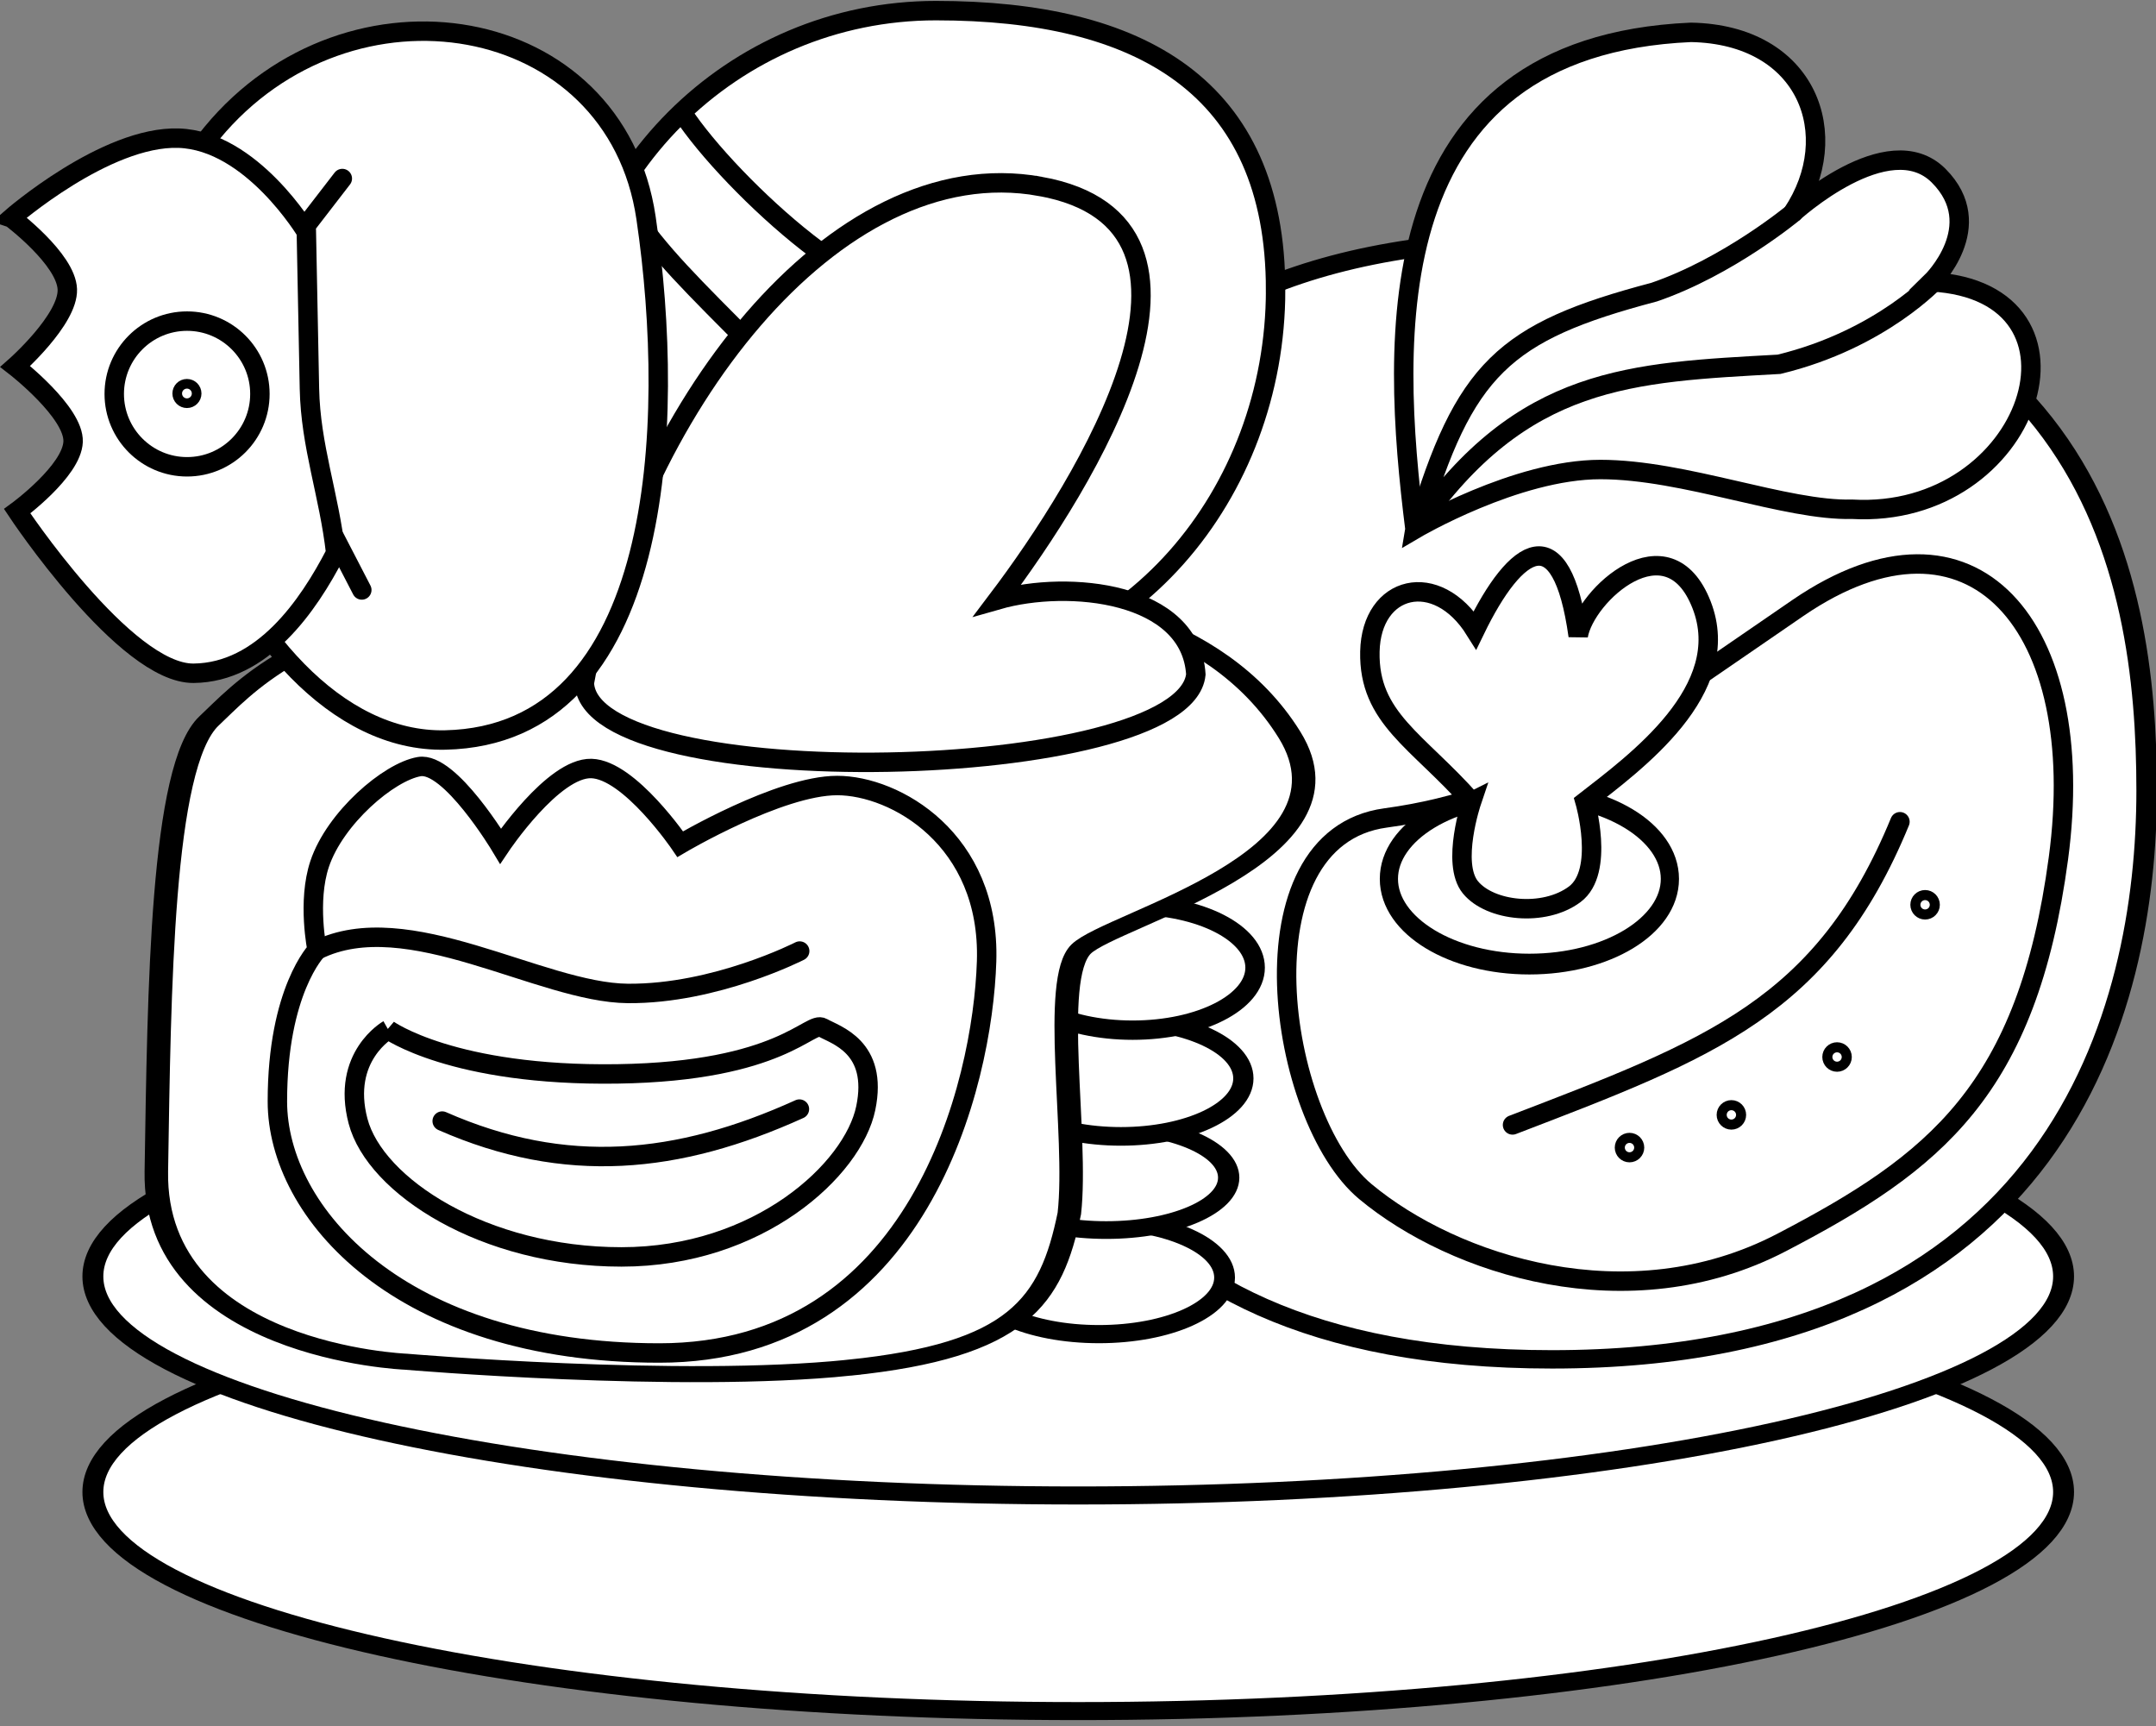 <?xml version="1.0" encoding="UTF-8" standalone="no"?>
<!-- Created with Inkscape (http://www.inkscape.org/) -->

<svg
   xmlns:dc="http://purl.org/dc/elements/1.1/"
   xmlns:cc="http://creativecommons.org/ns#"
   xmlns:rdf="http://www.w3.org/1999/02/22-rdf-syntax-ns#"
   xmlns:svg="http://www.w3.org/2000/svg"
   xmlns="http://www.w3.org/2000/svg"
   xmlns:sodipodi="http://sodipodi.sourceforge.net/DTD/sodipodi-0.dtd"
   xmlns:inkscape="http://www.inkscape.org/namespaces/inkscape"
   width="221.99"
   height="177.72"
   id="svg2"
   version="1.1"
   inkscape:version="0.48.3.1 r9886"
   sodipodi:docname="o pana e pona tawa ma.svg">
  <rect width="100%" height="100%" fill="#808080" stroke="none"/>
  <defs
     id="defs4" />
  <sodipodi:namedview
     id="base"
     pagecolor="#ffffff"
     bordercolor="#666666"
     borderopacity="1.0"
     inkscape:pageopacity="0.0"
     inkscape:pageshadow="2"
     inkscape:zoom="2.5526621"
     inkscape:cx="75.718194"
     inkscape:cy="83.638177"
     inkscape:document-units="px"
     inkscape:current-layer="layer1"
     showgrid="false"
     inkscape:window-width="1440"
     inkscape:window-height="824"
     inkscape:window-x="0"
     inkscape:window-y="26"
     inkscape:window-maximized="1" />
  <g
     inkscape:label="Calque 1"
     inkscape:groupmode="layer"
     id="layer1"
     transform="translate(0,-874.642)">
    <g
       id="g4028"
       transform="translate(13.39,63.2)">
      <g
         inkscape:label="Calque 1"
         id="layer1-0"
         transform="matrix(2.78,0,0,2.78,-35.833,-1837.575)">
        <g
           id="g3770"
           transform="matrix(0.998,0,0,0.998,94.401,1.942)">
          <path
             sodipodi:type="arc"
             style="fill:#ffffff;stroke:#000000;stroke-width:0.553;stroke-linecap:round;stroke-linejoin:miter;stroke-miterlimit:4;stroke-opacity:1;stroke-dasharray:none;stroke-dashoffset:0"
             id="path2996"
             sodipodi:cx="-73.497475"
             sodipodi:cy="32.620571"
             sodipodi:rx="26.064081"
             sodipodi:ry="6.7183809"
             d="m -47.433,32.621 c 0,3.71 -11.669,6.718 -26.064,6.718 -14.395,0 -26.064,-3.008 -26.064,-6.718 0,-3.71 11.669,-6.718 26.064,-6.718 14.395,0 26.064,3.008 26.064,6.718 z"
             transform="matrix(1.403,0,0,1.21,56.63,968.736)" />
          <path
             transform="matrix(1.403,0,0,1.21,56.63,960.736)"
             d="m -47.433,32.621 c 0,3.71 -11.669,6.718 -26.064,6.718 -14.395,0 -26.064,-3.008 -26.064,-6.718 0,-3.71 11.669,-6.718 26.064,-6.718 14.395,0 26.064,3.008 26.064,6.718 z"
             sodipodi:ry="6.7183809"
             sodipodi:rx="26.064081"
             sodipodi:cy="32.620571"
             sodipodi:cx="-73.497475"
             id="path3000"
             style="fill:#ffffff;stroke:#000000;stroke-width:0.553;stroke-linecap:round;stroke-linejoin:miter;stroke-miterlimit:4;stroke-opacity:1;stroke-dasharray:none;stroke-dashoffset:0"
             sodipodi:type="arc" />
        </g>
      </g>
      <g
         id="g3970">
        <g
           transform="matrix(1.294,0,0,1.294,86.221,-433.741)"
           id="layer1-1"
           inkscape:label="Calque 1">
          <g
             transform="matrix(0.902,0,0,0.902,95.827,103.851)"
             id="g3016">
            <g
               id="g3760">
              <path
                 inkscape:connector-curvature="0"
                 transform="matrix(0.998,0,0,0.892,-99.857,961.85)"
                 style="fill:#ffffff;stroke:#000000;stroke-width:1.817;stroke-linecap:round;stroke-linejoin:miter;stroke-miterlimit:4;stroke-opacity:1;stroke-dasharray:none;stroke-dashoffset:0"
                 d="m 97.84,66.783 c 0,21.563 -7.644,56.234 -52.566,56.234 -42.771,0 -48.263,-30.89 -48.263,-52.452 0,-21.563 -0.04,-58.297 48.263,-58.297 47.688,0 52.566,32.953 52.566,54.515 z"
                 id="path2989"
                 sodipodi:nodetypes="sssss" />
              <g
                 id="g3012"
                 transform="translate(2.173,-9.609)"
                 style="fill:#ffffff">
                <path
                   style="fill:#ffffff;stroke:#000000;stroke-width:1.714;stroke-linecap:round;stroke-linejoin:miter;stroke-miterlimit:4;stroke-opacity:1;stroke-dasharray:none"
                   d="m -68.933,51.602 c -2.093,-16.724 -3.484,-42.583 24.341,-43.813 10.311,0.186 13.558,9.092 8.957,15.968 0,0 8.461,-7.763 12.896,-3.328 4.435,4.435 -0.628,9.365 -0.628,9.365 15.466,0.855 8.817,20.96 -7.01,20.057 -5.8,0.157 -14.767,-3.505 -22.199,-3.505 -7.432,0 -16.357,5.258 -16.357,5.258 z"
                   id="path3006"
                   inkscape:connector-curvature="0"
                   sodipodi:nodetypes="ccczcczc"
                   transform="translate(0,956.362)" />
                <path
                   style="fill:none;stroke:#000000;stroke-width:1.714;stroke-linecap:round;stroke-linejoin:miter;stroke-miterlimit:4;stroke-opacity:1;stroke-dasharray:none"
                   d="m -35.551,23.698 c 0,0 -5.746,4.771 -12.289,7.005 -13.271,3.505 -16.745,6.745 -20.898,20.704 9.303,-13.346 18.833,-13.612 31.92,-14.341 9.072,-2.192 13.906,-7.535 13.906,-7.535"
                   id="path3010"
                   inkscape:connector-curvature="0"
                   transform="translate(0,956.362)"
                   sodipodi:nodetypes="ccccc" />
              </g>
            </g>
          </g>
        </g>
        <g
           id="g3932"
           transform="translate(0,-5.36)">
          <g
             inkscape:label="Calque 1"
             id="layer1-09"
             transform="matrix(1.62,0,0,1.105,-15.978,-192.189)">
            <g
               id="g3784"
               transform="matrix(1.034,0,0,1.034,-1.637,-34.243)">
              <g
                 transform="translate(-3.864,5.298)"
                 id="g3778">
                <path
                   transform="matrix(1.297,0,0,1.662,110.35,864.66)"
                   d="m -21.654,97.083 c 0,1.694 -2.666,3.068 -5.955,3.068 -3.289,0 -5.955,-1.373 -5.955,-3.068 0,-1.694 2.666,-3.068 5.955,-3.068 3.289,0 5.955,1.373 5.955,3.068 z"
                   sodipodi:ry="3.0676692"
                   sodipodi:rx="5.9548874"
                   sodipodi:cy="97.08271"
                   sodipodi:cx="-27.609022"
                   id="path3776-9"
                   style="fill:#ffffff;stroke:#000000;stroke-width:0.985;stroke-linecap:round;stroke-linejoin:miter;stroke-miterlimit:4;stroke-opacity:1;stroke-dasharray:none"
                   sodipodi:type="arc" />
                <path
                   sodipodi:type="arc"
                   style="fill:#ffffff;stroke:#000000;stroke-width:1.036;stroke-linecap:round;stroke-linejoin:miter;stroke-miterlimit:4;stroke-opacity:1;stroke-dasharray:none"
                   id="path3774"
                   sodipodi:cx="-27.609022"
                   sodipodi:cy="97.08271"
                   sodipodi:rx="5.9548874"
                   sodipodi:ry="3.0676692"
                   d="m -21.654,97.083 c 0,1.694 -2.666,3.068 -5.955,3.068 -3.289,0 -5.955,-1.373 -5.955,-3.068 0,-1.694 2.666,-3.068 5.955,-3.068 3.289,0 5.955,1.373 5.955,3.068 z"
                   transform="matrix(1.264,0,0,1.539,109.888,867.602)" />
                <path
                   transform="matrix(1.264,0,0,1.703,110.79,842.737)"
                   d="m -21.654,97.083 c 0,1.694 -2.666,3.068 -5.955,3.068 -3.289,0 -5.955,-1.373 -5.955,-3.068 0,-1.694 2.666,-3.068 5.955,-3.068 3.289,0 5.955,1.373 5.955,3.068 z"
                   sodipodi:ry="3.0676692"
                   sodipodi:rx="5.9548874"
                   sodipodi:cy="97.08271"
                   sodipodi:cx="-27.609022"
                   id="path3772"
                   style="fill:#ffffff;stroke:#000000;stroke-width:0.985;stroke-linecap:round;stroke-linejoin:miter;stroke-miterlimit:4;stroke-opacity:1;stroke-dasharray:none"
                   sodipodi:type="arc" />
                <path
                   sodipodi:type="arc"
                   style="fill:#ffffff;stroke:#000000;stroke-width:0.949;stroke-linecap:round;stroke-linejoin:miter;stroke-miterlimit:4;stroke-opacity:1;stroke-dasharray:none"
                   id="path3770"
                   sodipodi:cx="-27.609022"
                   sodipodi:cy="97.08271"
                   sodipodi:rx="5.9548874"
                   sodipodi:ry="3.0676692"
                   d="m -21.654,97.083 c 0,1.694 -2.666,3.068 -5.955,3.068 -3.289,0 -5.955,-1.373 -5.955,-3.068 0,-1.694 2.666,-3.068 5.955,-3.068 3.289,0 5.955,1.373 5.955,3.068 z"
                   transform="matrix(1.264,0,0,1.836,111.512,819.847)" />
              </g>
              <path
                 sodipodi:nodetypes="zcsssszzcz"
                 inkscape:connector-curvature="0"
                 id="path3768"
                 d="m 55.324,1039.435 c -10.416,1.568 -27.248,-0.541 -27.248,-0.541 0,0 -15.519,-0.902 -15.338,-17.143 0.18,-16.241 0.302,-36.57 3.248,-40.602 1.963,-2.687 5.594,-9.023 16.782,-10.827 11.188,-1.805 29.774,-1.985 32.481,-1.083 2.707,0.902 12.462,2.113 17.143,13.173 4.681,11.059 -10.93,16.577 -12.812,19.308 -1.882,2.732 -0.18,16.782 -0.722,23.82 -1.116,7.936 -3.118,12.327 -13.534,13.895 z"
                 style="fill:#ffffff;stroke:#000000;stroke-width:1.445;stroke-linecap:butt;stroke-linejoin:miter;stroke-miterlimit:4;stroke-opacity:1;stroke-dasharray:none" />
            </g>
          </g>
          <g
             inkscape:label="Calque 1"
             id="layer1-9"
             transform="translate(33.484,-147.874)">
            <g
               id="g3793"
               transform="matrix(1.031,0,0,1.031,99.29,-30.042)">
              <g
                 id="g3786">
                <g
                   id="layer1-0-2"
                   inkscape:label="Calque 1"
                   transform="translate(-96.292,-1.655)"
                   style="fill:none">
                  <path
                     transform="matrix(0.859,0,0,0.859,95.74,957.854)"
                     style="fill:#ffffff;stroke:#000000;stroke-width:2.259;stroke-linecap:round;stroke-linejoin:miter;stroke-miterlimit:4;stroke-opacity:1;stroke-dasharray:none"
                     d="m -16.094,43.716 c 0,23.685 -17.16,44.472 -40.845,44.472 -23.685,0 -41.525,-10.359 -41.525,-34.044 0,-23.685 19.2,-42.885 42.885,-42.885 23.685,0 39.484,8.772 39.484,32.457 z"
                     id="path2995"
                     inkscape:connector-curvature="0"
                     sodipodi:nodetypes="sssss" />
                </g>
                <g
                   id="g3782">
                  <path
                     sodipodi:nodetypes="cc"
                     transform="translate(0,956.362)"
                     inkscape:connector-curvature="0"
                     id="path3776"
                     d="m -80.032,27.599 c 3.162,4.987 5.633,7.581 11.615,13.579"
                     style="fill:none;stroke:#000000;stroke-width:1.94;stroke-linecap:round;stroke-linejoin:miter;stroke-miterlimit:4;stroke-opacity:1;stroke-dasharray:none" />
                  <path
                     sodipodi:nodetypes="cc"
                     inkscape:connector-curvature="0"
                     id="path3778"
                     d="m -73.147,976.773 c 2.725,3.871 8.025,9.297 12.931,12.956"
                     style="fill:none;stroke:#000000;stroke-width:1.94;stroke-linecap:round;stroke-linejoin:miter;stroke-miterlimit:4;stroke-opacity:1;stroke-dasharray:none" />
                </g>
              </g>
              <path
                 sodipodi:nodetypes="zcccz"
                 transform="translate(0,956.362)"
                 inkscape:connector-curvature="0"
                 id="path3780-2"
                 d="m -37.876,27.057 c 20.637,3.737 4.518,29.681 -4.256,41.281 7.107,-2.034 19.279,-0.781 19.789,7.448 -1.088,10.876 -60.613,12.202 -61.07,0.851 4.931,-26.957 24.9,-53.317 45.536,-49.579 z"
                 style="fill:#ffffff;stroke:#000000;stroke-width:1.94;stroke-linecap:round;stroke-linejoin:miter;stroke-miterlimit:4;stroke-opacity:1;stroke-dasharray:none" />
            </g>
          </g>
          <g
             inkscape:label="Calque 1"
             id="layer1-7"
             transform="matrix(0,-1,1,0,-983.455,904.488)">
            <g
               id="g3815"
               transform="matrix(1.02,0,0,1.02,102.593,-9.813)">
              <path
                 sodipodi:nodetypes="zzzz"
                 transform="translate(0,956.362)"
                 inkscape:connector-curvature="0"
                 id="path3002"
                 d="m -28.041,25.704 c 16.801,13.863 12.354,40.73 -8.568,43.813 -20.922,3.083 -52.195,1.776 -52.69,-20.265 -0.495,-22.041 44.457,-37.411 61.258,-23.548 z"
                 style="fill:#ffffff;stroke:#000000;stroke-width:1.961;stroke-linecap:round;stroke-linejoin:miter;stroke-miterlimit:4;stroke-opacity:1;stroke-dasharray:none" />
              <g
                 id="g3806">
                <g
                   id="g3797"
                   style="fill:#ffffff">
                  <path
                     transform="translate(0,956.362)"
                     sodipodi:nodetypes="czccczcsczc"
                     inkscape:connector-curvature="0"
                     id="path3004"
                     d="m -36.609,5.452 c 0,0 -4.153,5.533 -7.205,5.647 -3.051,0.114 -7.789,-5.258 -7.789,-5.258 0,0 -4.624,5.96 -7.594,5.842 -2.97,-0.118 -7.01,-5.647 -7.01,-5.647 0,0 -16.435,10.899 -16.357,17.817 0.078,6.919 6.732,11.545 12.144,14.336 5.862,-0.659 10.786,-2.538 16.577,-2.65 5.494,-0.106 15.822,-0.313 15.822,-0.313 0,0 9.218,-5.516 9.462,-12.887 0.244,-7.371 -8.05,-16.888 -8.05,-16.888 z"
                     style="fill:#ffffff;stroke:#000000;stroke-width:1.961;stroke-linecap:round;stroke-linejoin:miter;stroke-miterlimit:4;stroke-opacity:1;stroke-dasharray:none" />
                  <path
                     inkscape:connector-curvature="0"
                     id="path3793"
                     d="m -74.158,997.187 5.306,-2.747"
                     style="fill:none;stroke:#000000;stroke-width:1.961;stroke-linecap:round;stroke-linejoin:miter;stroke-miterlimit:4;stroke-opacity:1;stroke-dasharray:none" />
                  <path
                     transform="translate(0,956.362)"
                     inkscape:connector-curvature="0"
                     id="path3795"
                     d="m -32.633,38.858 -4.819,-3.718"
                     style="fill:none;stroke:#000000;stroke-width:1.961;stroke-linecap:round;stroke-linejoin:miter;stroke-miterlimit:4;stroke-opacity:1;stroke-dasharray:none" />
                </g>
                <g
                   id="g3802">
                  <path
                     transform="matrix(0.858,0,0,0.858,32.17,953.318)"
                     d="m -92.3,30.572 c 0,4.732 -3.836,8.568 -8.568,8.568 -4.732,0 -8.568,-3.836 -8.568,-8.568 0,-4.732 3.836,-8.568 8.568,-8.568 4.732,0 8.568,3.836 8.568,8.568 z"
                     sodipodi:ry="8.5679512"
                     sodipodi:rx="8.5679512"
                     sodipodi:cy="30.572008"
                     sodipodi:cx="-100.86816"
                     id="path3008"
                     style="fill:none;stroke:#000000;stroke-width:2.287;stroke-linecap:round;stroke-linejoin:miter;stroke-miterlimit:4;stroke-opacity:1;stroke-dasharray:none;stroke-dashoffset:0"
                     sodipodi:type="arc" />
                  <path
                     transform="translate(47.026,971.259)"
                     d="m -100.868,8.276 c 0,0.269 -0.218,0.487 -0.487,0.487 -0.269,0 -0.487,-0.218 -0.487,-0.487 0,-0.269 0.218,-0.487 0.487,-0.487 0.269,0 0.487,0.218 0.487,0.487 z"
                     sodipodi:ry="0.48681542"
                     sodipodi:rx="0.48681542"
                     sodipodi:cy="8.2758627"
                     sodipodi:cx="-101.35497"
                     id="path3780"
                     style="fill:none;stroke:#000000;stroke-width:1.961;stroke-linecap:round;stroke-linejoin:miter;stroke-miterlimit:4;stroke-opacity:1;stroke-dasharray:none;stroke-dashoffset:0"
                     sodipodi:type="arc" />
                </g>
              </g>
            </g>
          </g>
          <g
             inkscape:label="Calque 1"
             id="layer1-03"
             transform="translate(3.711,-78.926)">
            <g
               id="g3785"
               transform="matrix(1,0,0,1,94.61,4.849)">
              <g
                 id="g3781">
                <path
                   style="fill:#ffffff;stroke:#000000;stroke-width:2.001;stroke-linecap:round;stroke-linejoin:miter;stroke-miterlimit:4;stroke-opacity:1;stroke-dasharray:none"
                   d="m -79.059,32.325 c 0,0 -1.037,-4.999 0.259,-8.871 1.581,-4.723 7.109,-9.477 10.256,-10.018 3.147,-0.54 8.373,8.178 8.373,8.178 0,0 5.417,-8.09 9.347,-7.984 3.93,0.106 9.152,7.789 9.152,7.789 0,0 10.206,-6.037 16.162,-6.037 5.957,0 15.784,5.515 15.383,18.11 -0.401,12.594 -6.961,40.308 -33.688,40.308 -26.727,0 -39.335,-14.454 -39.335,-25.899 0,-11.444 4.089,-15.578 4.089,-15.578 z"
                   id="path3001"
                   inkscape:connector-curvature="0"
                   sodipodi:nodetypes="cszczczzzzc"
                   transform="translate(0,956.362)" />
                <path
                   style="fill:none;stroke:#000000;stroke-width:2.001;stroke-linecap:round;stroke-linejoin:miter;stroke-miterlimit:4;stroke-opacity:1;stroke-dasharray:none"
                   d="m -79.082,32.33 c 9.3,-4.642 23,4.382 32.017,4.456 9.017,0.074 17.693,-4.364 17.693,-4.364"
                   id="path3003"
                   inkscape:connector-curvature="0"
                   sodipodi:nodetypes="czc"
                   transform="translate(0,956.362)" />
              </g>
              <g
                 id="g3777">
                <path
                   style="fill:none;stroke:#000000;stroke-width:2.001;stroke-linecap:round;stroke-linejoin:miter;stroke-miterlimit:4;stroke-opacity:1;stroke-dasharray:none"
                   d="m -71.74,40.513 c 0,0 6.645,4.807 23.603,4.555 16.958,-0.252 19.804,-5.521 21.118,-4.762 1.314,0.759 5.762,1.955 4.451,8.282 -1.31,6.327 -11.007,15.321 -25.155,15.321 -14.148,0 -25.366,-7.302 -27.122,-13.975 -1.757,-6.673 3.106,-9.42 3.106,-9.42 z"
                   id="path3005"
                   inkscape:connector-curvature="0"
                   sodipodi:nodetypes="czzzzzc"
                   transform="translate(0,956.362)" />
                <path
                   style="fill:none;stroke:#000000;stroke-width:2.001;stroke-linecap:round;stroke-linejoin:miter;stroke-miterlimit:4;stroke-opacity:1;stroke-dasharray:none"
                   d="m -66.181,49.924 c 12.696,5.588 24.261,4.439 36.781,-1.233"
                   id="path3007"
                   inkscape:connector-curvature="0"
                   sodipodi:nodetypes="cc"
                   transform="translate(0,956.362)" />
              </g>
            </g>
          </g>
        </g>
        <g
           transform="matrix(1.095,0,0,1.095,106.529,-194.047)"
           id="layer1-74"
           inkscape:label="Calque 1">
          <g
             transform="matrix(0.985,0,0,0.985,95.868,13.693)"
             id="g3793-2">
            <path
               style="fill:#ffffff;stroke:#000000;stroke-width:1.855;stroke-linecap:round;stroke-linejoin:miter;stroke-miterlimit:4;stroke-opacity:1;stroke-dasharray:none"
               d="m -38.436,80.564 c 14.63,-7.627 23.459,-14.518 26.429,-36.677 2.97,-22.159 -8.183,-35.288 -24.855,-23.895 -16.673,11.393 -25.224,18.127 -39.384,20.052 -14.16,1.926 -10.34,28.65 -1.921,35.662 8.418,7.012 25.102,12.484 39.732,4.857 z"
               id="path2998"
               inkscape:connector-curvature="0"
               sodipodi:nodetypes="zzzzzz"
               transform="translate(0,956.362)" />
            <g
               id="g3782-9">
              <path
                 sodipodi:nodetypes="cc"
                 transform="translate(0,956.362)"
                 inkscape:connector-curvature="0"
                 id="path3000-6"
                 d="m -64.12,69.343 c 18.933,-7.264 29.699,-11.236 36.983,-28.938"
                 style="fill:none;stroke:#000000;stroke-width:1.855;stroke-linecap:round;stroke-linejoin:miter;stroke-miterlimit:4;stroke-opacity:1;stroke-dasharray:none" />
              <path
                 transform="translate(-0.36,952.64)"
                 d="m -23.895,52.053 c 0,0.265 -0.215,0.48 -0.48,0.48 -0.265,0 -0.48,-0.215 -0.48,-0.48 0,-0.265 0.215,-0.48 0.48,-0.48 0.265,0 0.48,0.215 0.48,0.48 z"
                 sodipodi:ry="0.48029819"
                 sodipodi:rx="0.48029819"
                 sodipodi:cy="52.052715"
                 sodipodi:cx="-24.375134"
                 id="path3770-3"
                 style="fill:none;stroke:#000000;stroke-width:1.855;stroke-linecap:round;stroke-linejoin:miter;stroke-miterlimit:4;stroke-opacity:1;stroke-dasharray:none;stroke-dashoffset:0"
                 sodipodi:type="arc" />
              <path
                 sodipodi:type="arc"
                 style="fill:none;stroke:#000000;stroke-width:1.855;stroke-linecap:round;stroke-linejoin:miter;stroke-miterlimit:4;stroke-opacity:1;stroke-dasharray:none;stroke-dashoffset:0"
                 id="path3772-2"
                 sodipodi:cx="-24.375134"
                 sodipodi:cy="52.052715"
                 sodipodi:rx="0.48029819"
                 sodipodi:ry="0.48029819"
                 d="m -23.895,52.053 c 0,0.265 -0.215,0.48 -0.48,0.48 -0.265,0 -0.48,-0.215 -0.48,-0.48 0,-0.265 0.215,-0.48 0.48,-0.48 0.265,0 0.48,0.215 0.48,0.48 z"
                 transform="translate(-8.765,967.169)" />
              <path
                 transform="translate(-18.852,972.692)"
                 d="m -23.895,52.053 c 0,0.265 -0.215,0.48 -0.48,0.48 -0.265,0 -0.48,-0.215 -0.48,-0.48 0,-0.265 0.215,-0.48 0.48,-0.48 0.265,0 0.48,0.215 0.48,0.48 z"
                 sodipodi:ry="0.48029819"
                 sodipodi:rx="0.48029819"
                 sodipodi:cy="52.052715"
                 sodipodi:cx="-24.375134"
                 id="path3774-6"
                 style="fill:none;stroke:#000000;stroke-width:1.855;stroke-linecap:round;stroke-linejoin:miter;stroke-miterlimit:4;stroke-opacity:1;stroke-dasharray:none;stroke-dashoffset:0"
                 sodipodi:type="arc" />
              <path
                 sodipodi:type="arc"
                 style="fill:none;stroke:#000000;stroke-width:1.855;stroke-linecap:round;stroke-linejoin:miter;stroke-miterlimit:4;stroke-opacity:1;stroke-dasharray:none;stroke-dashoffset:0"
                 id="path3776-99"
                 sodipodi:cx="-24.375134"
                 sodipodi:cy="52.052715"
                 sodipodi:rx="0.48029819"
                 sodipodi:ry="0.48029819"
                 d="m -23.895,52.053 c 0,0.265 -0.215,0.48 -0.48,0.48 -0.265,0 -0.48,-0.215 -0.48,-0.48 0,-0.265 0.215,-0.48 0.48,-0.48 0.265,0 0.48,0.215 0.48,0.48 z"
                 transform="translate(-28.578,975.814)" />
            </g>
            <g
               id="g3789">
              <path
                 transform="matrix(1.074,0,0,1.225,3.646,946.474)"
                 d="m -49.11,45.509 c 0,3.666 -5.591,6.637 -12.488,6.637 -6.897,0 -12.488,-2.972 -12.488,-6.637 0,-3.666 5.591,-6.637 12.488,-6.637 6.897,0 12.488,2.972 12.488,6.637 z"
                 sodipodi:ry="6.6372952"
                 sodipodi:rx="12.487753"
                 sodipodi:cy="45.508652"
                 sodipodi:cx="-61.598244"
                 id="path3778-6"
                 style="fill:none;stroke:#000000;stroke-width:1.617;stroke-linecap:round;stroke-linejoin:miter;stroke-miterlimit:4;stroke-opacity:1;stroke-dasharray:none;stroke-dashoffset:0"
                 sodipodi:type="arc" />
              <path
                 transform="translate(0,956.362)"
                 sodipodi:nodetypes="czzczcczc"
                 inkscape:connector-curvature="0"
                 id="path3780-0"
                 d="m -68.028,38.482 c 0,0 -1.99,5.89 -0.111,8.184 1.879,2.294 7.037,2.843 9.955,0.664 2.918,-2.179 0.98,-8.848 0.98,-8.848 4.771,-3.719 14.321,-10.631 11.127,-18.79 -3.194,-8.159 -11.122,-0.934 -11.775,2.971 -1.599,-11.467 -5.936,-8.605 -9.845,-0.553 -3.666,-5.856 -9.908,-4.295 -10.041,2.061 -0.133,6.356 4.574,8.494 9.709,14.311 z"
                 style="fill:#ffffff;stroke:#000000;stroke-width:1.855;stroke-linecap:round;stroke-linejoin:miter;stroke-miterlimit:4;stroke-opacity:1;stroke-dasharray:none" />
            </g>
          </g>
        </g>
      </g>
    </g>
  </g>
</svg>
